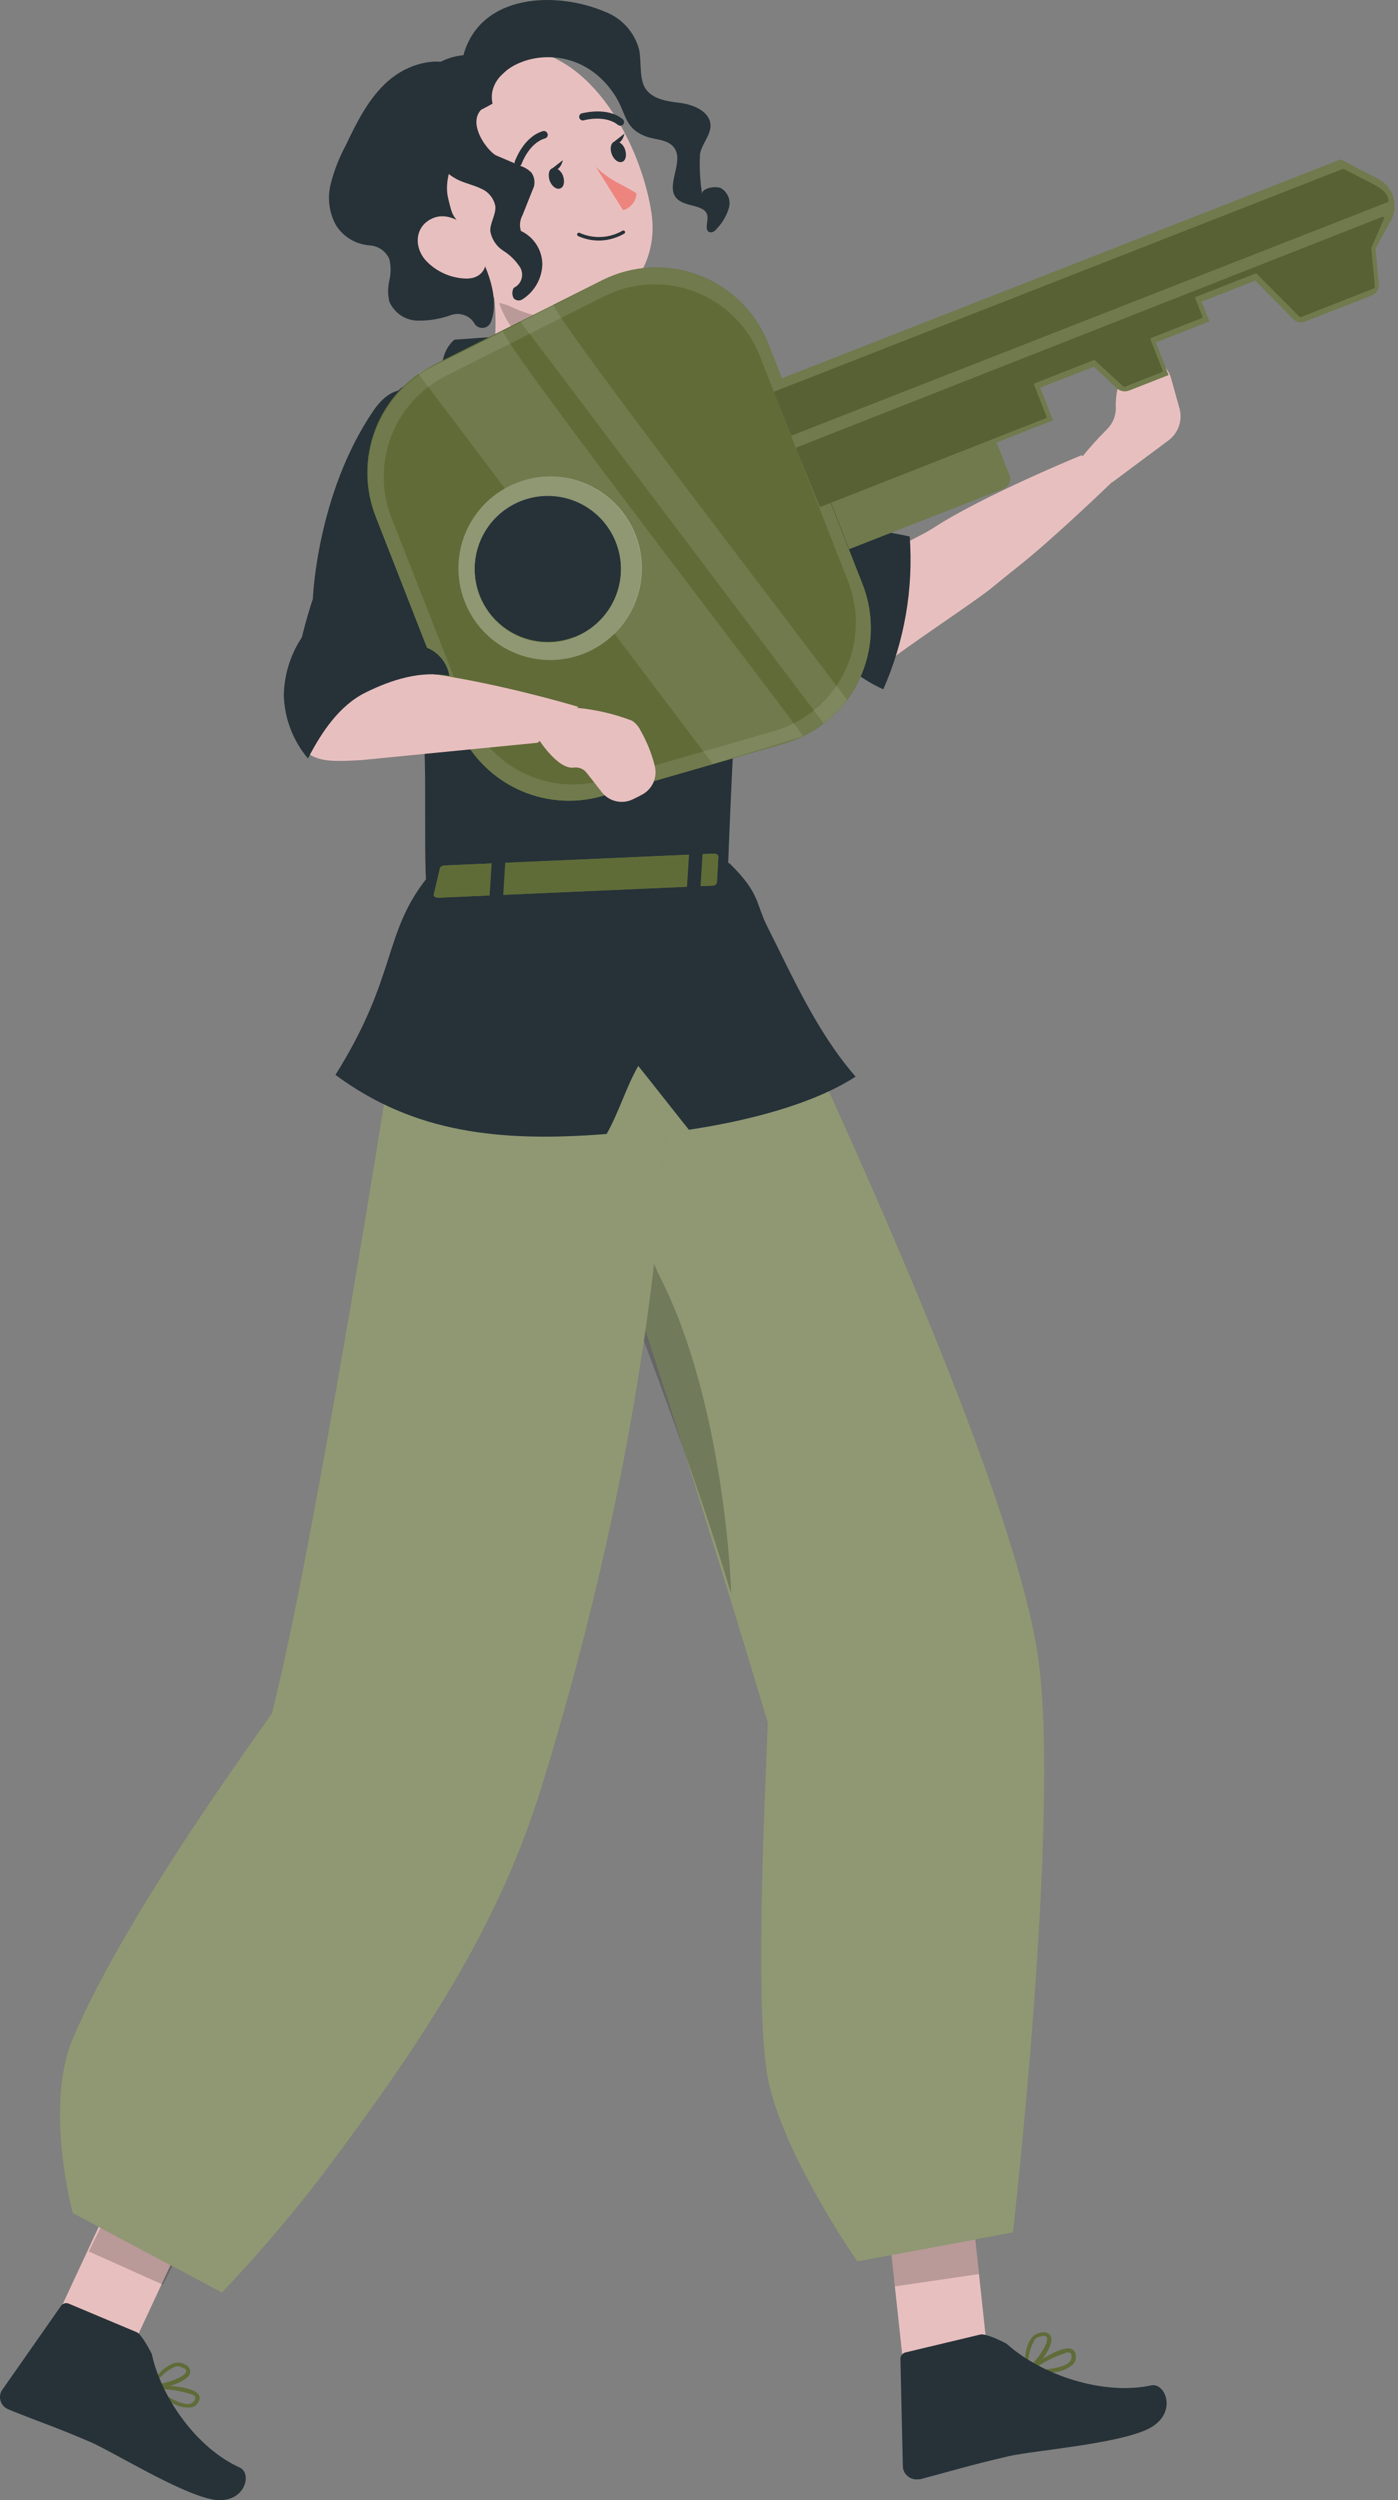 <svg width="179" height="320" viewBox="0 0 179 320" fill="none" xmlns="http://www.w3.org/2000/svg">
<rect x="0" y="0" width="179" height="320" fill="#808080" stroke="none"/>
<path d="M115.897 304.834L126.663 303.267L123.95 278.084L113.174 279.651L115.897 304.834Z" fill="#E8BFBF"/>
<path d="M134.942 303.645C135.875 303.574 136.757 303.194 137.449 302.564C137.594 302.381 137.692 302.165 137.736 301.936C137.779 301.706 137.766 301.469 137.698 301.246C137.666 301.107 137.6 300.98 137.505 300.874C137.411 300.768 137.291 300.688 137.157 300.64C135.72 300.122 131.753 303.029 131.343 303.353C131.299 303.386 131.266 303.432 131.248 303.484C131.231 303.536 131.23 303.592 131.245 303.645C131.263 303.693 131.296 303.735 131.338 303.764C131.381 303.793 131.432 303.808 131.483 303.807C132.639 303.856 133.796 303.802 134.942 303.645ZM136.455 301.116C136.615 301.079 136.781 301.079 136.941 301.116C136.998 301.134 137.048 301.166 137.088 301.21C137.128 301.253 137.156 301.307 137.168 301.365C137.213 301.513 137.221 301.67 137.193 301.822C137.165 301.974 137.101 302.118 137.006 302.24C136.455 302.921 134.693 303.321 132.251 303.321C133.53 302.365 134.962 301.634 136.487 301.159L136.455 301.116Z" fill="#606C38"/>
<path d="M131.548 303.818H131.635C132.834 303.029 134.985 300.284 134.574 299.106C134.49 298.898 134.336 298.727 134.138 298.622C133.941 298.518 133.712 298.486 133.494 298.533C133.235 298.54 132.981 298.601 132.747 298.711C132.512 298.82 132.303 298.977 132.132 299.171C130.975 300.511 131.202 303.494 131.202 303.58C131.203 303.624 131.213 303.666 131.232 303.706C131.25 303.745 131.277 303.779 131.31 303.807C131.347 303.826 131.387 303.836 131.428 303.838C131.469 303.84 131.51 303.833 131.548 303.818ZM133.353 299.041L133.504 298.965C133.98 298.965 134.034 299.127 134.045 299.181C134.304 299.905 132.867 302.013 131.678 302.986C131.57 301.742 131.861 300.497 132.51 299.43C132.738 299.194 133.047 299.051 133.375 299.03L133.353 299.041Z" fill="#606C38"/>
<path d="M125.517 298.803L115.973 301.084C115.766 301.125 115.582 301.242 115.456 301.412C115.33 301.582 115.272 301.792 115.292 302.002L115.606 315.826C115.637 316.055 115.714 316.276 115.831 316.476C115.949 316.675 116.104 316.85 116.289 316.989C116.473 317.129 116.684 317.231 116.908 317.289C117.132 317.347 117.365 317.361 117.594 317.329C117.663 317.335 117.731 317.335 117.8 317.329C121.928 316.248 123.885 315.599 129.138 314.378C132.38 313.643 142.572 312.865 146.755 311.006C150.938 309.147 149.306 304.91 147.404 305.31C141.264 306.628 133.353 304.002 128.911 300.003C128.349 299.668 126.219 298.641 125.517 298.803Z" fill="#263238"/>
<path opacity="0.2" d="M123.95 278.084L125.344 291.064L114.579 292.642L113.174 279.662L123.95 278.084Z" fill="black"/>
<path d="M129.7 285.725L109.78 289.443C109.78 289.443 100.106 275.63 98.28 265.827C96.378 255.613 98.41 220.854 98.28 220.432C92.649 201.409 77.333 152.124 69.951 133.966C65.855 123.914 62.98 117.148 62.98 117.148L65.044 116.683L81.311 110.025L93.2 112.252C93.2 112.252 129.202 185.067 132.974 212.456C135.752 232.883 129.7 285.725 129.7 285.725Z" fill="#606C38"/>
<path opacity="0.3" d="M129.7 285.725L109.78 289.443C109.78 289.443 100.106 275.63 98.28 265.827C96.378 255.613 98.41 220.854 98.28 220.432C92.649 201.409 77.333 152.124 69.951 133.966C65.855 123.914 62.98 117.148 62.98 117.148L65.044 116.683L81.311 110.025L93.2 112.252C93.2 112.252 129.202 185.067 132.974 212.456C135.752 232.883 129.7 285.725 129.7 285.725Z" fill="white"/>
<path opacity="0.2" d="M93.59 203.917C87.958 184.894 76.588 156.047 69.195 137.911L64.299 120.617L63.359 117.289L65.077 120.434L84.37 163.17C92.887 179.609 93.719 204.382 93.59 203.917Z" fill="black"/>
<path d="M6.161 298.911L15.759 302.953L25.994 280.98L16.407 276.938L6.161 298.911Z" fill="#E8BFBF"/>
<path d="M22.006 307.547C22.766 308.023 23.666 308.225 24.556 308.12C24.773 308.062 24.972 307.953 25.136 307.8C25.3 307.647 25.424 307.456 25.497 307.244C25.552 307.121 25.574 306.985 25.561 306.851C25.547 306.716 25.499 306.587 25.421 306.477C24.6 305.266 19.92 305.277 19.401 305.277C19.35 305.282 19.3 305.301 19.259 305.332C19.217 305.362 19.184 305.403 19.163 305.45C19.15 305.499 19.151 305.55 19.166 305.598C19.182 305.646 19.21 305.689 19.25 305.72C20.11 306.413 21.033 307.024 22.006 307.547ZM24.6 306.466C24.749 306.528 24.88 306.629 24.978 306.758C25.005 306.806 25.018 306.86 25.018 306.915C25.018 306.969 25.005 307.023 24.978 307.071C24.927 307.21 24.846 307.334 24.739 307.436C24.632 307.537 24.503 307.612 24.362 307.655C23.541 307.871 21.973 307.179 20.039 305.796C21.58 305.761 23.115 305.992 24.578 306.477L24.6 306.466Z" fill="#606C38"/>
<path d="M19.293 305.764H19.38C20.752 305.839 23.962 304.931 24.319 303.796C24.377 303.585 24.358 303.36 24.265 303.162C24.171 302.964 24.011 302.806 23.811 302.716C23.609 302.574 23.379 302.477 23.137 302.43C22.895 302.384 22.646 302.389 22.406 302.445C20.741 302.813 19.261 305.223 19.163 305.32C19.145 305.357 19.136 305.398 19.136 305.439C19.136 305.481 19.145 305.521 19.163 305.558C19.166 305.601 19.179 305.642 19.201 305.678C19.224 305.714 19.256 305.743 19.293 305.764ZM23.389 303.094H23.541C23.919 303.343 23.854 303.515 23.832 303.57C23.627 304.261 21.336 305.083 19.866 305.169C20.479 304.147 21.403 303.348 22.503 302.889C22.818 302.835 23.142 302.9 23.411 303.072L23.389 303.094Z" fill="#606C38"/>
<path d="M17.499 298.5L8.852 294.869C8.665 294.775 8.448 294.756 8.247 294.816C8.046 294.876 7.876 295.011 7.771 295.193L0.206 306.001C0.099 306.196 0.033 306.41 0.009 306.631C-0.014 306.852 0.007 307.076 0.07 307.288C0.133 307.501 0.238 307.7 0.378 307.872C0.518 308.044 0.691 308.187 0.887 308.293L1.07 308.379C4.842 309.925 6.745 310.487 11.489 312.519C14.397 313.772 22.719 318.95 26.999 319.868C31.279 320.787 32.404 316.626 30.717 315.837C25.238 313.383 20.633 306.898 19.434 301.289C19.163 300.748 18.104 298.749 17.499 298.5Z" fill="#263238"/>
<path opacity="0.2" d="M26.416 281.24L20.871 292.426L11.37 288.168L16.904 276.97L26.416 281.24Z" fill="black"/>
<path d="M28.415 293.431L9.306 283.25C9.306 283.25 5.642 269.642 9.306 260.963C16.353 244.264 34.706 219.708 34.825 219.243C39.721 200.026 48.303 147.379 51.242 128.021C52.864 117.289 53.826 114.976 53.826 114.976L55.847 115.635L85.029 115.689C85.029 115.689 90.541 160.003 69.4 228.528C64.147 245.583 55.35 259.764 40.834 278.948C36.947 283.987 32.802 288.821 28.415 293.431Z" fill="#606C38"/>
<path opacity="0.3" d="M28.415 293.431L9.306 283.25C9.306 283.25 5.642 269.642 9.306 260.963C16.353 244.264 34.706 219.708 34.825 219.243C39.721 200.026 48.303 147.379 51.242 128.021C52.864 117.289 53.826 114.976 53.826 114.976L55.847 115.635L85.029 115.689C85.029 115.689 90.541 160.003 69.4 228.528C64.147 245.583 55.35 259.764 40.834 278.948C36.947 283.987 32.802 288.821 28.415 293.431Z" fill="white"/>
<path d="M110.99 79.514C111.433 76.001 112.92 72.703 115.26 70.046C115.854 69.419 118.135 68.468 119.432 67.624C125.776 63.463 138.487 58.264 138.487 58.264L142.41 61.68C142.41 61.68 134.671 69.159 130.067 72.748C129.159 73.461 128.111 74.315 127.008 75.223C124.998 76.887 115.573 83.102 113.779 84.669L110.99 79.514Z" fill="#E8BFBF"/>
<path d="M149.663 56.33L142.41 61.734L138.346 58.74C139.39 57.42 140.512 56.163 141.708 54.979C142.075 54.622 142.368 54.195 142.568 53.724C142.769 53.252 142.873 52.746 142.875 52.233C142.793 50.562 143.167 48.9 143.956 47.424C143.954 47.395 143.954 47.366 143.956 47.337C144.326 46.817 144.836 46.413 145.427 46.172C146.018 45.931 146.665 45.863 147.293 45.977C147.921 46.09 148.504 46.38 148.973 46.812C149.443 47.244 149.779 47.801 149.944 48.418L151.025 52.288C151.223 53.02 151.2 53.796 150.957 54.515C150.715 55.235 150.264 55.866 149.663 56.33Z" fill="#E8BFBF"/>
<path d="M113.304 80.962L111.391 82.713C110.796 82.237 109.856 81.47 108.667 80.475C99.35 72.748 75.993 53.984 85.299 48.634C93.287 44.041 101.76 58.081 105.987 62.307C107.971 64.422 109.691 66.77 111.11 69.3C113.098 72.888 114.568 77.222 113.304 80.962Z" fill="#263238"/>
<path d="M111.099 67.624C107.784 70.05 104.982 73.106 102.852 76.617C103.632 79.171 104.951 81.528 106.718 83.531C108.485 85.533 110.661 87.133 113.098 88.225C115.807 82.082 116.968 75.369 116.481 68.673C114.795 68.284 112.785 67.992 111.099 67.624Z" fill="#263238"/>
<path d="M59.813 47.543C56.473 48.623 52.658 47.748 50.518 50.526C48.378 53.303 47.74 56.946 47.74 60.448C47.937 65.319 48.684 70.152 49.967 74.855C51.307 80.62 52.651 86.366 53.998 92.094C54.917 96.029 53.944 114.305 54.928 114.608C54.928 114.608 85.483 114.014 93.146 112.933C93.146 112.933 93.805 94.148 94.421 87.749C94.562 86.334 96.713 80.303 96.961 78.789C98.161 71.656 95.816 66.63 93.351 59.821C93.351 59.821 87.947 48.937 85.299 48.634C80.597 48.105 69.097 44.505 59.813 47.543Z" fill="#263238"/>
<path d="M58.506 56.546C58.398 55.919 52.972 44.959 47.773 52.623C40.542 63.279 40.056 76.66 40.056 76.66C40.056 76.66 35.614 89.63 38.705 92.505C41.796 95.38 45.19 97.174 47.351 95.564C48.877 94.232 50.094 92.583 50.918 90.733C50.918 90.733 60.429 67.7 58.506 56.546Z" fill="#263238"/>
<path d="M58.17 43.479C57.643 43.953 57.232 44.542 56.967 45.2C56.703 45.858 56.592 46.568 56.644 47.275C56.697 47.982 56.91 48.668 57.268 49.281C57.626 49.893 58.12 50.415 58.711 50.807C58.394 51.918 58.397 53.096 58.72 54.206C59.043 55.316 59.672 56.312 60.536 57.079C61.4 57.847 62.463 58.355 63.602 58.546C64.742 58.737 65.913 58.602 66.979 58.156C66.071 59.799 67.098 61.972 68.687 62.988C70.363 63.854 72.206 64.348 74.091 64.436C75.983 64.526 77.799 65.211 79.279 66.392L85.051 58.081C85.898 57.065 86.448 55.834 86.64 54.525C86.694 53.217 85.699 51.769 84.391 51.866C85.047 51.158 85.412 50.23 85.414 49.265C85.416 48.301 85.055 47.371 84.402 46.661C83.749 45.951 82.853 45.513 81.891 45.434C80.93 45.355 79.974 45.641 79.214 46.235C79.307 45.668 79.231 45.086 78.997 44.562C78.763 44.038 78.38 43.593 77.896 43.284C76.913 42.692 75.799 42.354 74.653 42.3L58.17 43.479Z" fill="#263238"/>
<path d="M61.64 29.374C63.142 34.886 64.969 45.057 61.326 49.077C68.001 51.959 74.01 56.186 78.976 61.496C80.288 60.29 81.188 58.702 81.549 56.956C81.91 55.211 81.713 53.396 80.987 51.769C80.562 50.735 79.934 49.798 79.139 49.012C78.344 48.227 77.399 47.609 76.361 47.197C72.34 45.489 72.308 41.544 72.978 37.75L61.64 29.374Z" fill="#E8BFBF"/>
<path opacity="0.2" d="M63.91 38.766L67.704 39.793C69.33 40.235 71.03 40.334 72.697 40.085C72.557 41.253 72.679 42.439 73.054 43.554C71.784 44.045 70.399 44.155 69.067 43.873C67.736 43.591 66.515 42.928 65.553 41.965C64.851 40.985 64.297 39.907 63.91 38.766Z" fill="black"/>
<path d="M54.28 24.672C58.29 33.146 59.814 36.821 65.996 39.523C75.313 43.597 84.824 36.788 83.419 27.288C82.144 18.738 75.788 6.298 65.899 6.255C63.721 6.235 61.575 6.771 59.663 7.812C57.751 8.854 56.137 10.367 54.973 12.207C53.809 14.047 53.135 16.154 53.014 18.328C52.892 20.502 53.328 22.671 54.28 24.629V24.672Z" fill="#E8BFBF"/>
<path d="M58.689 8.481C55.76 7.12 52.129 8.233 49.686 10.373C47.243 12.513 45.698 15.604 44.282 18.576C43.429 20.158 42.775 21.839 42.336 23.581C41.899 25.343 42.138 27.206 43.006 28.801C43.469 29.546 44.103 30.171 44.854 30.624C45.606 31.077 46.454 31.345 47.33 31.406C47.868 31.439 48.387 31.619 48.831 31.925C49.275 32.232 49.627 32.654 49.848 33.146C50.07 34.055 50.07 35.004 49.848 35.913C49.642 36.795 49.642 37.712 49.848 38.593C50.143 39.287 50.626 39.883 51.243 40.315C51.861 40.747 52.587 40.997 53.339 41.036C54.844 41.078 56.344 40.836 57.76 40.323C58.191 40.175 58.654 40.146 59.1 40.237C59.547 40.328 59.961 40.537 60.3 40.842C60.473 41.001 60.619 41.187 60.732 41.393C60.842 41.58 61.002 41.733 61.194 41.836C61.386 41.938 61.603 41.985 61.82 41.971C62.037 41.958 62.246 41.885 62.425 41.76C62.602 41.635 62.742 41.463 62.829 41.263C64.137 38.15 62.234 33.189 59.403 29.374C57.9 27.364 57.976 27.872 57.392 25.429C56.895 23.397 57.641 21.279 58.549 19.398C59.77 16.88 61.326 14.437 60.84 11.432C60.748 10.803 60.505 10.205 60.13 9.691C59.755 9.176 59.261 8.761 58.689 8.481Z" fill="#263238"/>
<path d="M54.528 33.351C55.863 34.768 57.706 35.596 59.651 35.654C62.235 35.718 62.894 33.254 61.64 31.146C60.559 29.255 57.814 26.953 55.48 27.904C53.145 28.855 52.907 31.535 54.528 33.351Z" fill="#E8BFBF"/>
<path d="M70.394 23.17C70.697 23.905 71.292 24.305 71.756 24.11C72.221 23.916 72.34 23.213 72.081 22.489C71.821 21.765 71.194 21.408 70.719 21.549C70.243 21.689 70.146 22.456 70.394 23.17Z" fill="#263238"/>
<path d="M78.339 19.755C78.63 20.5 79.225 20.889 79.69 20.706C80.154 20.522 80.273 19.808 80.014 19.084C79.754 18.36 79.128 18.003 78.663 18.144C78.198 18.285 78.058 19.052 78.339 19.755Z" fill="#263238"/>
<path d="M78.458 18.274L79.96 17.096C79.96 17.096 79.636 18.771 78.458 18.274Z" fill="#263238"/>
<path d="M76.285 21.343C78.123 23.159 79.528 23.505 81.495 24.737C81.475 25.233 81.298 25.71 80.989 26.099C80.68 26.488 80.255 26.768 79.776 26.899L76.285 21.343Z" fill="#ED847E"/>
<path d="M78.933 30.368C79.277 30.242 79.61 30.087 79.928 29.904C79.978 29.876 80.015 29.83 80.031 29.775C80.047 29.721 80.041 29.662 80.014 29.612C79.983 29.563 79.935 29.527 79.879 29.511C79.823 29.495 79.764 29.5 79.711 29.525C78.885 30.006 77.955 30.282 77 30.33C76.045 30.379 75.092 30.2 74.221 29.806C74.168 29.779 74.106 29.775 74.05 29.793C73.993 29.811 73.946 29.851 73.918 29.904C73.903 29.929 73.893 29.957 73.89 29.986C73.886 30.015 73.888 30.045 73.896 30.073C73.904 30.102 73.918 30.128 73.937 30.151C73.955 30.174 73.978 30.193 74.005 30.206C74.774 30.561 75.606 30.758 76.453 30.786C77.299 30.813 78.142 30.672 78.933 30.368Z" fill="#263238"/>
<path d="M70.135 17.279C70.13 17.378 70.094 17.474 70.032 17.551C69.97 17.629 69.885 17.685 69.79 17.712C67.714 18.328 66.796 20.954 66.796 20.954C66.776 21.012 66.746 21.066 66.706 21.113C66.666 21.159 66.617 21.197 66.563 21.225C66.508 21.252 66.448 21.269 66.387 21.273C66.326 21.278 66.265 21.271 66.207 21.251C66.148 21.232 66.095 21.202 66.048 21.162C66.002 21.122 65.964 21.073 65.936 21.018C65.908 20.964 65.892 20.904 65.887 20.843C65.883 20.782 65.89 20.721 65.909 20.662C65.985 20.554 66.99 17.539 69.519 16.782C69.64 16.752 69.767 16.768 69.876 16.828C69.984 16.889 70.066 16.988 70.103 17.106C70.129 17.16 70.14 17.22 70.135 17.279Z" fill="#263238"/>
<path d="M79.701 16.004C79.62 16.061 79.524 16.092 79.425 16.092C79.326 16.092 79.23 16.061 79.15 16.004C77.463 14.642 74.772 15.388 74.761 15.399C74.702 15.417 74.641 15.423 74.579 15.417C74.518 15.412 74.458 15.393 74.404 15.364C74.35 15.335 74.302 15.295 74.263 15.248C74.224 15.2 74.195 15.144 74.178 15.085C74.144 14.966 74.157 14.839 74.216 14.73C74.275 14.621 74.373 14.539 74.491 14.502C74.621 14.502 77.734 13.615 79.733 15.258C79.827 15.338 79.887 15.451 79.901 15.573C79.915 15.695 79.882 15.819 79.809 15.918C79.778 15.953 79.742 15.982 79.701 16.004Z" fill="#263238"/>
<path d="M70.568 21.668L72.07 20.5C72.07 20.5 71.724 22.175 70.568 21.668Z" fill="#263238"/>
<path d="M59.338 7.066C58.155 7.17 57.011 7.541 55.993 8.151C54.974 8.762 54.108 9.595 53.458 10.589C52.593 11.929 52.291 13.961 53.566 14.912C54.217 15.309 54.966 15.515 55.728 15.507C58.97 15.799 63.067 13.259 63.067 13.259C61.802 7.855 73.075 3.726 78.631 12.048C80.263 14.491 79.82 16.263 82.532 17.398C83.808 17.928 85.494 17.776 86.315 18.901C87.666 20.749 85.061 23.883 86.715 25.472C87.85 26.553 90.422 26.142 90.585 27.709C90.649 28.444 90.174 29.504 90.876 29.72C91.266 29.839 91.633 29.482 91.882 29.158C92.557 28.432 93.053 27.559 93.33 26.607C93.462 26.131 93.433 25.625 93.247 25.168C93.061 24.71 92.729 24.327 92.303 24.078C91.611 23.764 89.785 24.078 89.904 24.856C89.624 23.142 89.533 21.402 89.633 19.668C89.936 18.22 91.32 16.955 90.898 15.528C90.477 14.102 88.65 13.367 87.083 13.172C85.516 12.978 83.732 12.751 82.759 11.497C81.787 10.243 82.176 8.082 81.83 6.341C81.54 5.254 80.998 4.25 80.247 3.412C79.495 2.575 78.556 1.926 77.507 1.521C71.184 -1.192 61.489 -0.803 59.338 7.066Z" fill="#263238"/>
<path d="M77.139 35.859L55.523 46.721C52.086 48.443 49.419 51.39 48.046 54.981C46.674 58.572 46.696 62.547 48.108 66.122L58.506 92.71C59.909 96.283 62.594 99.203 66.036 100.9C69.478 102.597 73.43 102.949 77.118 101.887L100.356 95.186C102.416 94.594 104.331 93.579 105.976 92.206C107.622 90.832 108.963 89.129 109.912 87.207C110.861 85.285 111.399 83.185 111.49 81.043C111.58 78.902 111.223 76.764 110.44 74.769L98.388 44.051C97.612 42.053 96.427 40.24 94.909 38.726C93.391 37.212 91.574 36.032 89.574 35.261C87.574 34.49 85.434 34.145 83.293 34.248C81.152 34.351 79.056 34.899 77.139 35.859ZM73.562 81.513C71.836 82.19 69.948 82.339 68.138 81.943C66.327 81.546 64.674 80.622 63.389 79.286C62.104 77.95 61.243 76.263 60.917 74.438C60.591 72.614 60.813 70.733 61.556 69.035C62.298 67.336 63.528 65.896 65.089 64.897C66.65 63.897 68.473 63.383 70.326 63.42C72.179 63.456 73.98 64.041 75.501 65.102C77.021 66.162 78.193 67.649 78.869 69.375C79.323 70.523 79.547 71.75 79.526 72.984C79.505 74.219 79.24 75.437 78.747 76.569C78.254 77.701 77.542 78.724 76.652 79.58C75.762 80.436 74.712 81.108 73.562 81.556V81.513Z" fill="#606C38"/>
<path d="M77.139 35.859L55.523 46.721C52.086 48.443 49.419 51.39 48.046 54.981C46.674 58.572 46.696 62.547 48.108 66.122L58.506 92.71C59.909 96.283 62.594 99.203 66.036 100.9C69.478 102.597 73.43 102.949 77.118 101.887L100.356 95.186C102.416 94.594 104.331 93.579 105.976 92.206C107.622 90.832 108.963 89.129 109.912 87.207C110.861 85.285 111.399 83.185 111.49 81.043C111.58 78.902 111.223 76.764 110.44 74.769L98.388 44.051C97.612 42.053 96.427 40.24 94.909 38.726C93.391 37.212 91.574 36.032 89.574 35.261C87.574 34.49 85.434 34.145 83.293 34.248C81.152 34.351 79.056 34.899 77.139 35.859ZM73.562 81.513C71.836 82.19 69.948 82.339 68.138 81.943C66.327 81.546 64.674 80.622 63.389 79.286C62.104 77.95 61.243 76.263 60.917 74.438C60.591 72.614 60.813 70.733 61.556 69.035C62.298 67.336 63.528 65.896 65.089 64.897C66.65 63.897 68.473 63.383 70.326 63.42C72.179 63.456 73.98 64.041 75.501 65.102C77.021 66.162 78.193 67.649 78.869 69.375C79.323 70.523 79.547 71.75 79.526 72.984C79.505 74.219 79.24 75.437 78.747 76.569C78.254 77.701 77.542 78.724 76.652 79.58C75.762 80.436 74.712 81.108 73.562 81.556V81.513Z" fill="#606C38"/>
<path opacity="0.1" d="M110.44 74.769L98.388 44.051C97.612 42.053 96.427 40.24 94.909 38.726C93.391 37.212 91.574 36.032 89.574 35.261C87.573 34.49 85.434 34.145 83.293 34.248C81.152 34.351 79.056 34.899 77.139 35.859L70.859 39.101L66.644 41.263L55.533 46.851C52.125 48.569 49.477 51.493 48.105 55.055C46.733 58.616 46.734 62.561 48.108 66.122L58.506 92.71C59.909 96.283 62.594 99.203 66.036 100.9C69.478 102.597 73.43 102.949 77.118 101.887L100.366 95.186C102.206 94.655 103.93 93.782 105.446 92.613C106.586 91.755 107.594 90.736 108.44 89.587C110.009 87.492 111.016 85.031 111.366 82.438C111.716 79.844 111.397 77.204 110.44 74.769ZM73.562 81.535C71.837 82.208 69.951 82.356 68.142 81.959C66.333 81.561 64.683 80.637 63.399 79.302C62.115 77.968 61.256 76.282 60.929 74.46C60.602 72.637 60.823 70.758 61.563 69.06C62.303 67.363 63.53 65.923 65.088 64.922C66.646 63.921 68.466 63.404 70.317 63.437C72.169 63.469 73.969 64.05 75.491 65.105C77.013 66.16 78.188 67.642 78.868 69.365C79.325 70.513 79.549 71.74 79.529 72.976C79.51 74.212 79.245 75.431 78.752 76.565C78.259 77.698 77.546 78.722 76.655 79.579C75.765 80.436 74.713 81.108 73.562 81.556V81.535Z" fill="white"/>
<path d="M77.355 37.934L57.09 48.115C53.874 49.73 51.379 52.487 50.091 55.846C48.803 59.205 48.817 62.924 50.129 66.273L59.91 91.197C61.218 94.556 63.733 97.304 66.962 98.904C70.192 100.503 73.902 100.839 77.366 99.844L99.155 93.553C101.084 92.997 102.876 92.044 104.416 90.756C105.956 89.468 107.21 87.873 108.098 86.072C108.986 84.271 109.489 82.305 109.574 80.299C109.658 78.293 109.324 76.292 108.591 74.423L97.296 45.586C96.564 43.714 95.45 42.015 94.024 40.598C92.598 39.181 90.892 38.078 89.015 37.357C87.138 36.637 85.132 36.316 83.124 36.416C81.117 36.515 79.152 37.032 77.355 37.934ZM61.413 76.249C60.737 74.524 60.588 72.637 60.985 70.827C61.382 69.016 62.306 67.365 63.642 66.08C64.977 64.795 66.663 63.935 68.488 63.609C70.312 63.282 72.192 63.504 73.89 64.246C75.588 64.987 77.028 66.216 78.028 67.776C79.028 69.336 79.543 71.158 79.508 73.011C79.473 74.864 78.889 76.664 77.831 78.185C76.772 79.706 75.286 80.879 73.561 81.556C72.415 82.007 71.192 82.228 69.96 82.205C68.729 82.183 67.514 81.917 66.386 81.424C65.257 80.931 64.237 80.22 63.383 79.332C62.53 78.444 61.861 77.397 61.413 76.249Z" fill="#606C38"/>
<path opacity="0.1" d="M77.355 37.934L57.09 48.115C53.874 49.73 51.379 52.487 50.091 55.846C48.803 59.205 48.817 62.924 50.129 66.273L59.91 91.197C61.218 94.556 63.733 97.304 66.962 98.904C70.192 100.503 73.902 100.839 77.366 99.844L99.155 93.553C101.084 92.997 102.876 92.044 104.416 90.756C105.956 89.468 107.21 87.873 108.098 86.072C108.986 84.271 109.489 82.305 109.574 80.299C109.658 78.293 109.324 76.292 108.591 74.423L97.296 45.586C96.564 43.714 95.45 42.015 94.024 40.598C92.598 39.181 90.892 38.078 89.015 37.357C87.138 36.637 85.132 36.316 83.124 36.416C81.117 36.515 79.152 37.032 77.355 37.934ZM61.413 76.249C60.737 74.524 60.588 72.637 60.985 70.827C61.382 69.016 62.306 67.365 63.642 66.08C64.977 64.795 66.663 63.935 68.488 63.609C70.312 63.282 72.192 63.504 73.89 64.246C75.588 64.987 77.028 66.216 78.028 67.776C79.028 69.336 79.543 71.158 79.508 73.011C79.473 74.864 78.889 76.664 77.831 78.185C76.772 79.706 75.286 80.879 73.561 81.556C72.415 82.007 71.192 82.228 69.96 82.205C68.729 82.183 67.514 81.917 66.386 81.424C65.257 80.931 64.237 80.22 63.383 79.332C62.53 78.444 61.861 77.397 61.413 76.249Z" fill="#606C38"/>
<path d="M178.067 28.293L177.451 29.374L177.105 30.001L176.121 31.784L176.532 36.356C176.554 36.549 176.532 36.745 176.467 36.929C176.4 37.128 176.291 37.31 176.148 37.463C176.004 37.616 175.829 37.736 175.635 37.815L167.096 41.155C166.901 41.233 166.691 41.265 166.481 41.25C166.271 41.235 166.068 41.173 165.886 41.069C165.765 41.008 165.655 40.928 165.561 40.831L160.73 35.913L153.856 38.604L154.85 41.144L147.987 43.825L149.619 48.007L144.572 49.985C144.37 50.063 144.154 50.098 143.938 50.087C143.722 50.076 143.511 50.019 143.318 49.92C143.186 49.858 143.066 49.774 142.961 49.672L140.054 46.937L133.18 49.618L134.823 53.801L127.603 56.632L129.246 60.826C129.31 60.989 129.342 61.163 129.339 61.339C129.336 61.514 129.298 61.688 129.228 61.848C129.157 62.009 129.056 62.154 128.929 62.276C128.802 62.397 128.653 62.492 128.489 62.555L108.721 70.294L100.139 48.407L171.668 20.403L172.749 20.976L176.37 22.846C176.848 23.083 177.272 23.414 177.618 23.82C177.964 24.226 178.225 24.697 178.383 25.206C178.542 25.716 178.596 26.252 178.541 26.782C178.487 27.313 178.325 27.827 178.067 28.293Z" fill="#606C38"/>
<g opacity="0.1">
<path d="M178.067 28.293L177.451 29.374L177.105 30.001L176.121 31.784L176.532 36.356C176.554 36.549 176.532 36.745 176.467 36.929C176.4 37.128 176.291 37.31 176.148 37.463C176.004 37.616 175.829 37.736 175.635 37.815L167.096 41.155C166.901 41.233 166.691 41.265 166.481 41.25C166.271 41.235 166.068 41.173 165.886 41.069C165.765 41.008 165.655 40.928 165.561 40.831L160.73 35.913L153.856 38.604L154.85 41.144L147.987 43.825L149.619 48.007L144.572 49.985C144.37 50.063 144.154 50.098 143.938 50.087C143.722 50.076 143.511 50.019 143.318 49.92C143.186 49.858 143.066 49.774 142.961 49.672L140.054 46.937L133.18 49.618L134.823 53.801L127.603 56.632L129.246 60.826C129.31 60.989 129.342 61.163 129.339 61.339C129.336 61.514 129.298 61.688 129.228 61.848C129.157 62.009 129.056 62.154 128.929 62.276C128.802 62.397 128.653 62.492 128.489 62.555L108.721 70.294L100.139 48.407L171.668 20.403L172.749 20.976L176.37 22.846C176.848 23.083 177.272 23.414 177.618 23.82C177.964 24.226 178.225 24.697 178.383 25.206C178.542 25.716 178.596 26.252 178.541 26.782C178.487 27.313 178.325 27.827 178.067 28.293Z" fill="white"/>
</g>
<path d="M177.786 25.829L101.306 55.768L99.08 50.147L171.993 21.603L175.624 23.462C177.008 24.175 177.797 24.834 177.786 25.829Z" fill="#606C38"/>
<path opacity="0.1" d="M177.786 25.829L101.306 55.768L99.08 50.147L171.993 21.603L175.624 23.462C177.008 24.175 177.797 24.834 177.786 25.829Z" fill="black"/>
<path d="M176.316 30.044L175.581 31.709C175.575 31.737 175.575 31.767 175.581 31.795L176.003 36.313C176.03 36.474 176.03 36.638 176.003 36.799C175.996 36.826 175.982 36.851 175.963 36.872C175.944 36.893 175.921 36.908 175.894 36.918L166.61 40.571C166.587 40.585 166.561 40.592 166.535 40.592C166.508 40.592 166.482 40.585 166.459 40.571C166.366 40.516 166.282 40.446 166.21 40.366L160.893 35.027C160.866 35.008 160.834 34.998 160.801 34.998C160.768 34.998 160.736 35.008 160.709 35.027L153.143 37.988C153.102 38.007 153.069 38.041 153.051 38.083C153.033 38.125 153.031 38.172 153.046 38.215L153.943 40.496C153.952 40.517 153.956 40.54 153.956 40.563C153.956 40.586 153.951 40.608 153.942 40.63C153.933 40.651 153.92 40.67 153.903 40.686C153.887 40.702 153.867 40.714 153.846 40.723L147.415 43.252C147.393 43.26 147.374 43.273 147.357 43.289C147.341 43.305 147.327 43.324 147.318 43.345C147.309 43.366 147.305 43.389 147.304 43.412C147.304 43.435 147.309 43.458 147.317 43.479L148.863 47.402C148.873 47.423 148.879 47.446 148.88 47.47C148.88 47.493 148.876 47.517 148.867 47.538C148.858 47.56 148.844 47.579 148.826 47.595C148.809 47.61 148.788 47.622 148.766 47.629L144.053 49.488C144.03 49.501 144.004 49.508 143.978 49.508C143.951 49.508 143.925 49.501 143.902 49.488C143.803 49.432 143.712 49.363 143.632 49.283L140.173 46.105C140.147 46.09 140.117 46.082 140.087 46.082C140.056 46.082 140.026 46.09 140 46.105L132.51 49.056C132.488 49.063 132.467 49.075 132.449 49.09C132.432 49.106 132.418 49.125 132.409 49.147C132.4 49.168 132.395 49.192 132.396 49.215C132.397 49.239 132.402 49.262 132.413 49.283L133.991 53.303C134.001 53.325 134.007 53.348 134.008 53.371C134.008 53.395 134.004 53.418 133.995 53.439C133.985 53.461 133.971 53.48 133.954 53.496C133.937 53.512 133.916 53.523 133.893 53.531L105.133 64.847C105.091 64.861 105.045 64.859 105.005 64.841C104.965 64.823 104.933 64.79 104.916 64.749L101.955 57.475C101.94 57.432 101.942 57.385 101.96 57.343C101.978 57.301 102.011 57.267 102.052 57.248L176.997 27.753C177.029 27.741 177.065 27.738 177.098 27.747C177.132 27.755 177.162 27.773 177.186 27.798C177.209 27.824 177.224 27.856 177.229 27.89C177.234 27.924 177.228 27.959 177.213 27.99L176.316 30.044Z" fill="#606C38"/>
<path opacity="0.1" d="M176.316 30.044L175.581 31.709C175.575 31.737 175.575 31.767 175.581 31.795L176.003 36.313C176.03 36.474 176.03 36.638 176.003 36.799C175.996 36.826 175.982 36.851 175.963 36.872C175.944 36.893 175.921 36.908 175.894 36.918L166.61 40.571C166.587 40.585 166.561 40.592 166.535 40.592C166.508 40.592 166.482 40.585 166.459 40.571C166.366 40.516 166.282 40.446 166.21 40.366L160.893 35.027C160.866 35.008 160.834 34.998 160.801 34.998C160.768 34.998 160.736 35.008 160.709 35.027L153.143 37.988C153.102 38.007 153.069 38.041 153.051 38.083C153.033 38.125 153.031 38.172 153.046 38.215L153.943 40.496C153.952 40.517 153.956 40.54 153.956 40.563C153.956 40.586 153.951 40.608 153.942 40.63C153.933 40.651 153.92 40.67 153.903 40.686C153.887 40.702 153.867 40.714 153.846 40.723L147.415 43.252C147.393 43.26 147.374 43.273 147.357 43.289C147.341 43.305 147.327 43.324 147.318 43.345C147.309 43.366 147.305 43.389 147.304 43.412C147.304 43.435 147.309 43.458 147.317 43.479L148.863 47.402C148.873 47.423 148.879 47.446 148.88 47.47C148.88 47.493 148.876 47.517 148.867 47.538C148.858 47.56 148.844 47.579 148.826 47.595C148.809 47.61 148.788 47.622 148.766 47.629L144.053 49.488C144.03 49.501 144.004 49.508 143.978 49.508C143.951 49.508 143.925 49.501 143.902 49.488C143.803 49.432 143.712 49.363 143.632 49.283L140.173 46.105C140.147 46.09 140.117 46.082 140.087 46.082C140.056 46.082 140.026 46.09 140 46.105L132.51 49.056C132.488 49.063 132.467 49.075 132.449 49.09C132.432 49.106 132.418 49.125 132.409 49.147C132.4 49.168 132.395 49.192 132.396 49.215C132.397 49.239 132.402 49.262 132.413 49.283L133.991 53.303C134.001 53.325 134.007 53.348 134.008 53.371C134.008 53.395 134.004 53.418 133.995 53.439C133.985 53.461 133.971 53.48 133.954 53.496C133.937 53.512 133.916 53.523 133.893 53.531L105.133 64.847C105.091 64.861 105.045 64.859 105.005 64.841C104.965 64.823 104.933 64.79 104.916 64.749L101.955 57.475C101.94 57.432 101.942 57.385 101.96 57.343C101.978 57.301 102.011 57.267 102.052 57.248L176.997 27.753C177.029 27.741 177.065 27.738 177.098 27.747C177.132 27.755 177.162 27.773 177.186 27.798C177.209 27.824 177.224 27.856 177.229 27.89C177.234 27.924 177.228 27.959 177.213 27.99L176.316 30.044Z" fill="black"/>
<path opacity="0.3" d="M66.147 61.799C63.985 62.648 62.124 64.12 60.798 66.027C59.472 67.934 58.741 70.191 58.697 72.513C58.654 74.836 59.3 77.119 60.553 79.074C61.807 81.029 63.612 82.569 65.741 83.499C67.869 84.429 70.225 84.707 72.512 84.299C74.798 83.89 76.912 82.812 78.587 81.203C80.261 79.593 81.421 77.523 81.919 75.254C82.417 72.985 82.232 70.62 81.387 68.457C80.827 67.016 79.988 65.701 78.918 64.585C77.847 63.47 76.567 62.578 75.151 61.959C73.735 61.34 72.21 61.008 70.665 60.98C69.12 60.953 67.584 61.231 66.147 61.799ZM73.561 81.578C71.836 82.254 69.948 82.404 68.137 82.007C66.326 81.611 64.674 80.686 63.389 79.351C62.103 78.015 61.243 76.328 60.917 74.503C60.59 72.678 60.813 70.798 61.555 69.1C62.298 67.401 63.528 65.961 65.089 64.962C66.65 63.962 68.472 63.448 70.326 63.484C72.179 63.521 73.98 64.106 75.5 65.166C77.021 66.227 78.193 67.714 78.868 69.44C79.766 71.751 79.712 74.323 78.718 76.594C77.723 78.865 75.869 80.65 73.561 81.556V81.578Z" fill="white"/>
<path opacity="0.1" d="M108.45 89.576C107.608 90.725 106.603 91.744 105.467 92.602L66.633 41.166C66.633 41.166 70.059 39.447 70.838 38.928C70.844 38.986 70.862 39.041 70.892 39.091C72.556 42.69 103.079 82.335 108.45 89.576Z" fill="white"/>
<path opacity="0.1" d="M102.819 94.224C102.582 94.332 91.265 97.779 91.265 97.779L78.652 81.081C80.555 79.178 81.748 76.68 82.03 74.004C82.313 71.328 81.668 68.636 80.204 66.378C78.74 64.121 76.544 62.434 73.986 61.6C71.427 60.767 68.66 60.837 66.147 61.799C65.625 61.994 65.122 62.236 64.644 62.523L53.49 47.748C53.49 47.748 63.293 43.079 64.374 42.344C64.666 44.43 102.819 93.791 102.819 94.224Z" fill="white"/>
<path d="M56.549 13.097C55.915 13.849 55.462 14.737 55.225 15.692C54.988 16.647 54.974 17.644 55.182 18.605C55.391 19.567 55.818 20.468 56.43 21.238C57.041 22.009 57.822 22.629 58.711 23.051C59.64 23.483 60.656 23.689 61.564 24.132C62.038 24.323 62.456 24.63 62.781 25.025C63.106 25.419 63.327 25.889 63.423 26.391C63.531 27.472 62.699 28.552 62.785 29.633C62.878 30.139 63.075 30.62 63.364 31.047C63.652 31.473 64.025 31.834 64.461 32.108C65.336 32.656 66.075 33.395 66.622 34.27C66.745 34.492 66.821 34.738 66.845 34.99C66.869 35.243 66.84 35.498 66.761 35.74C66.682 35.981 66.554 36.204 66.385 36.393C66.216 36.583 66.01 36.736 65.779 36.842C65.663 37.048 65.602 37.281 65.602 37.518C65.602 37.755 65.663 37.987 65.779 38.193C65.918 38.334 66.1 38.424 66.296 38.45C66.492 38.475 66.69 38.434 66.86 38.334C67.629 37.854 68.267 37.191 68.717 36.404C69.168 35.618 69.417 34.733 69.443 33.827C69.433 32.929 69.17 32.053 68.685 31.297C68.199 30.542 67.511 29.939 66.698 29.558C66.595 29.234 66.558 28.893 66.59 28.555C66.621 28.217 66.721 27.889 66.882 27.59C67.368 26.358 67.865 25.115 68.363 23.883C68.442 23.581 68.456 23.265 68.402 22.957C68.347 22.649 68.227 22.357 68.049 22.1C67.68 21.729 67.234 21.445 66.741 21.268L63.553 19.906C62.353 19.387 58.776 14.61 63.013 13.216C62.758 12.675 62.358 12.215 61.859 11.887C61.359 11.559 60.778 11.375 60.181 11.356C59.478 11.322 58.779 11.464 58.145 11.768C57.511 12.071 56.962 12.528 56.549 13.097Z" fill="#263238"/>
<path d="M62.332 7.952L62.008 11.724C63.088 9.995 65.023 6.633 64.958 6.763C64.126 7.217 63.164 7.498 62.332 7.952Z" fill="#263238"/>
<path d="M63.758 10.016L68.19 5.92C67.613 5.72 66.992 5.687 66.397 5.825C65.802 5.962 65.259 6.265 64.828 6.698C64.861 6.601 64.169 8.698 63.758 10.016Z" fill="#263238"/>
<path d="M54.755 112.273C48.994 119.429 50.907 124.908 42.952 137.576C52.993 145.012 63.996 146.222 77.669 145.141C79.29 142.277 80.1 139.294 81.722 136.43C84.035 139.305 85.894 141.715 88.207 144.601C95.373 143.52 103.89 141.456 109.553 137.803C104.549 132.063 101.436 124.898 98.237 118.575C96.734 115.602 97.361 114.359 93.373 110.468C80.673 111.052 68.082 111.355 55.393 111.949C55.739 112.003 54.42 112.252 54.755 112.273Z" fill="#263238"/>
<path d="M56.344 111.074L55.555 114.413C55.436 114.684 55.749 114.932 56.171 114.9L91.179 113.354C91.312 113.37 91.447 113.339 91.56 113.266C91.672 113.193 91.755 113.083 91.795 112.954L91.979 109.636C91.979 109.42 91.687 109.226 91.32 109.258L56.938 110.771C56.822 110.766 56.706 110.792 56.602 110.845C56.497 110.898 56.409 110.977 56.344 111.074Z" fill="#606C38"/>
<path d="M56.344 111.074L55.555 114.413C55.436 114.684 55.749 114.932 56.171 114.9L91.179 113.354C91.312 113.37 91.447 113.339 91.56 113.266C91.672 113.193 91.755 113.083 91.795 112.954L91.979 109.636C91.979 109.42 91.687 109.226 91.32 109.258L56.938 110.771C56.822 110.766 56.706 110.792 56.602 110.845C56.497 110.898 56.409 110.977 56.344 111.074Z" fill="#606C38"/>
<path d="M64.05 114.911H63.034C62.84 114.911 62.678 114.824 62.688 114.705L62.959 110.382C62.959 110.252 63.142 110.144 63.337 110.144L64.364 110.09C64.547 110.09 64.709 110.177 64.699 110.306L64.428 114.63C64.418 114.759 64.245 114.9 64.05 114.911Z" fill="#263238"/>
<path d="M89.32 113.819H88.304C88.109 113.819 87.947 113.733 87.958 113.614L88.228 109.29C88.228 109.161 88.412 109.042 88.607 109.042H89.623C89.817 109.042 89.969 109.128 89.958 109.247L89.688 113.57C89.688 113.679 89.525 113.808 89.32 113.819Z" fill="#263238"/>
<path d="M68.568 93.921C68.633 94.234 71.346 98.558 73.486 98.244C73.79 98.202 74.1 98.241 74.385 98.357C74.669 98.473 74.919 98.661 75.107 98.904C75.961 99.984 76.48 100.655 77.053 101.39C77.507 101.97 78.145 102.378 78.862 102.547C79.579 102.716 80.332 102.635 80.998 102.319C81.398 102.135 81.798 101.93 82.198 101.714C82.843 101.376 83.356 100.831 83.654 100.167C83.952 99.502 84.018 98.756 83.84 98.05C83.444 96.456 82.829 94.925 82.014 93.499C81.773 92.992 81.399 92.559 80.933 92.246C78.686 91.386 76.334 90.834 73.94 90.603C72.103 90.678 70.308 93.143 68.568 93.921Z" fill="#E8BFBF"/>
<path d="M74.048 90.473C74.048 90.473 45.319 81.772 39.116 87.566C35.473 90.97 37.192 94.191 39.234 96.212C40.748 97.758 44.044 97.38 46.206 97.293L68.838 95.067L74.048 90.473Z" fill="#E8BFBF"/>
<path d="M57.533 86.496C57.404 85.722 57.084 84.994 56.603 84.375C56.122 83.756 55.494 83.266 54.777 82.951C53.338 82.341 51.807 81.976 50.248 81.87L39.44 80.497C37.498 82.893 36.406 85.866 36.338 88.949C36.414 91.931 37.505 94.798 39.429 97.077C41.158 93.737 43.439 90.3 46.811 88.636C50.183 86.971 53.837 85.826 57.533 86.496Z" fill="#263238"/>
<path opacity="0.1" d="M50.129 34.021C50.129 33.957 50.129 33.924 50.129 33.913C50.356 33.849 50.324 33.892 50.129 34.021Z" fill="white"/>
</svg>
